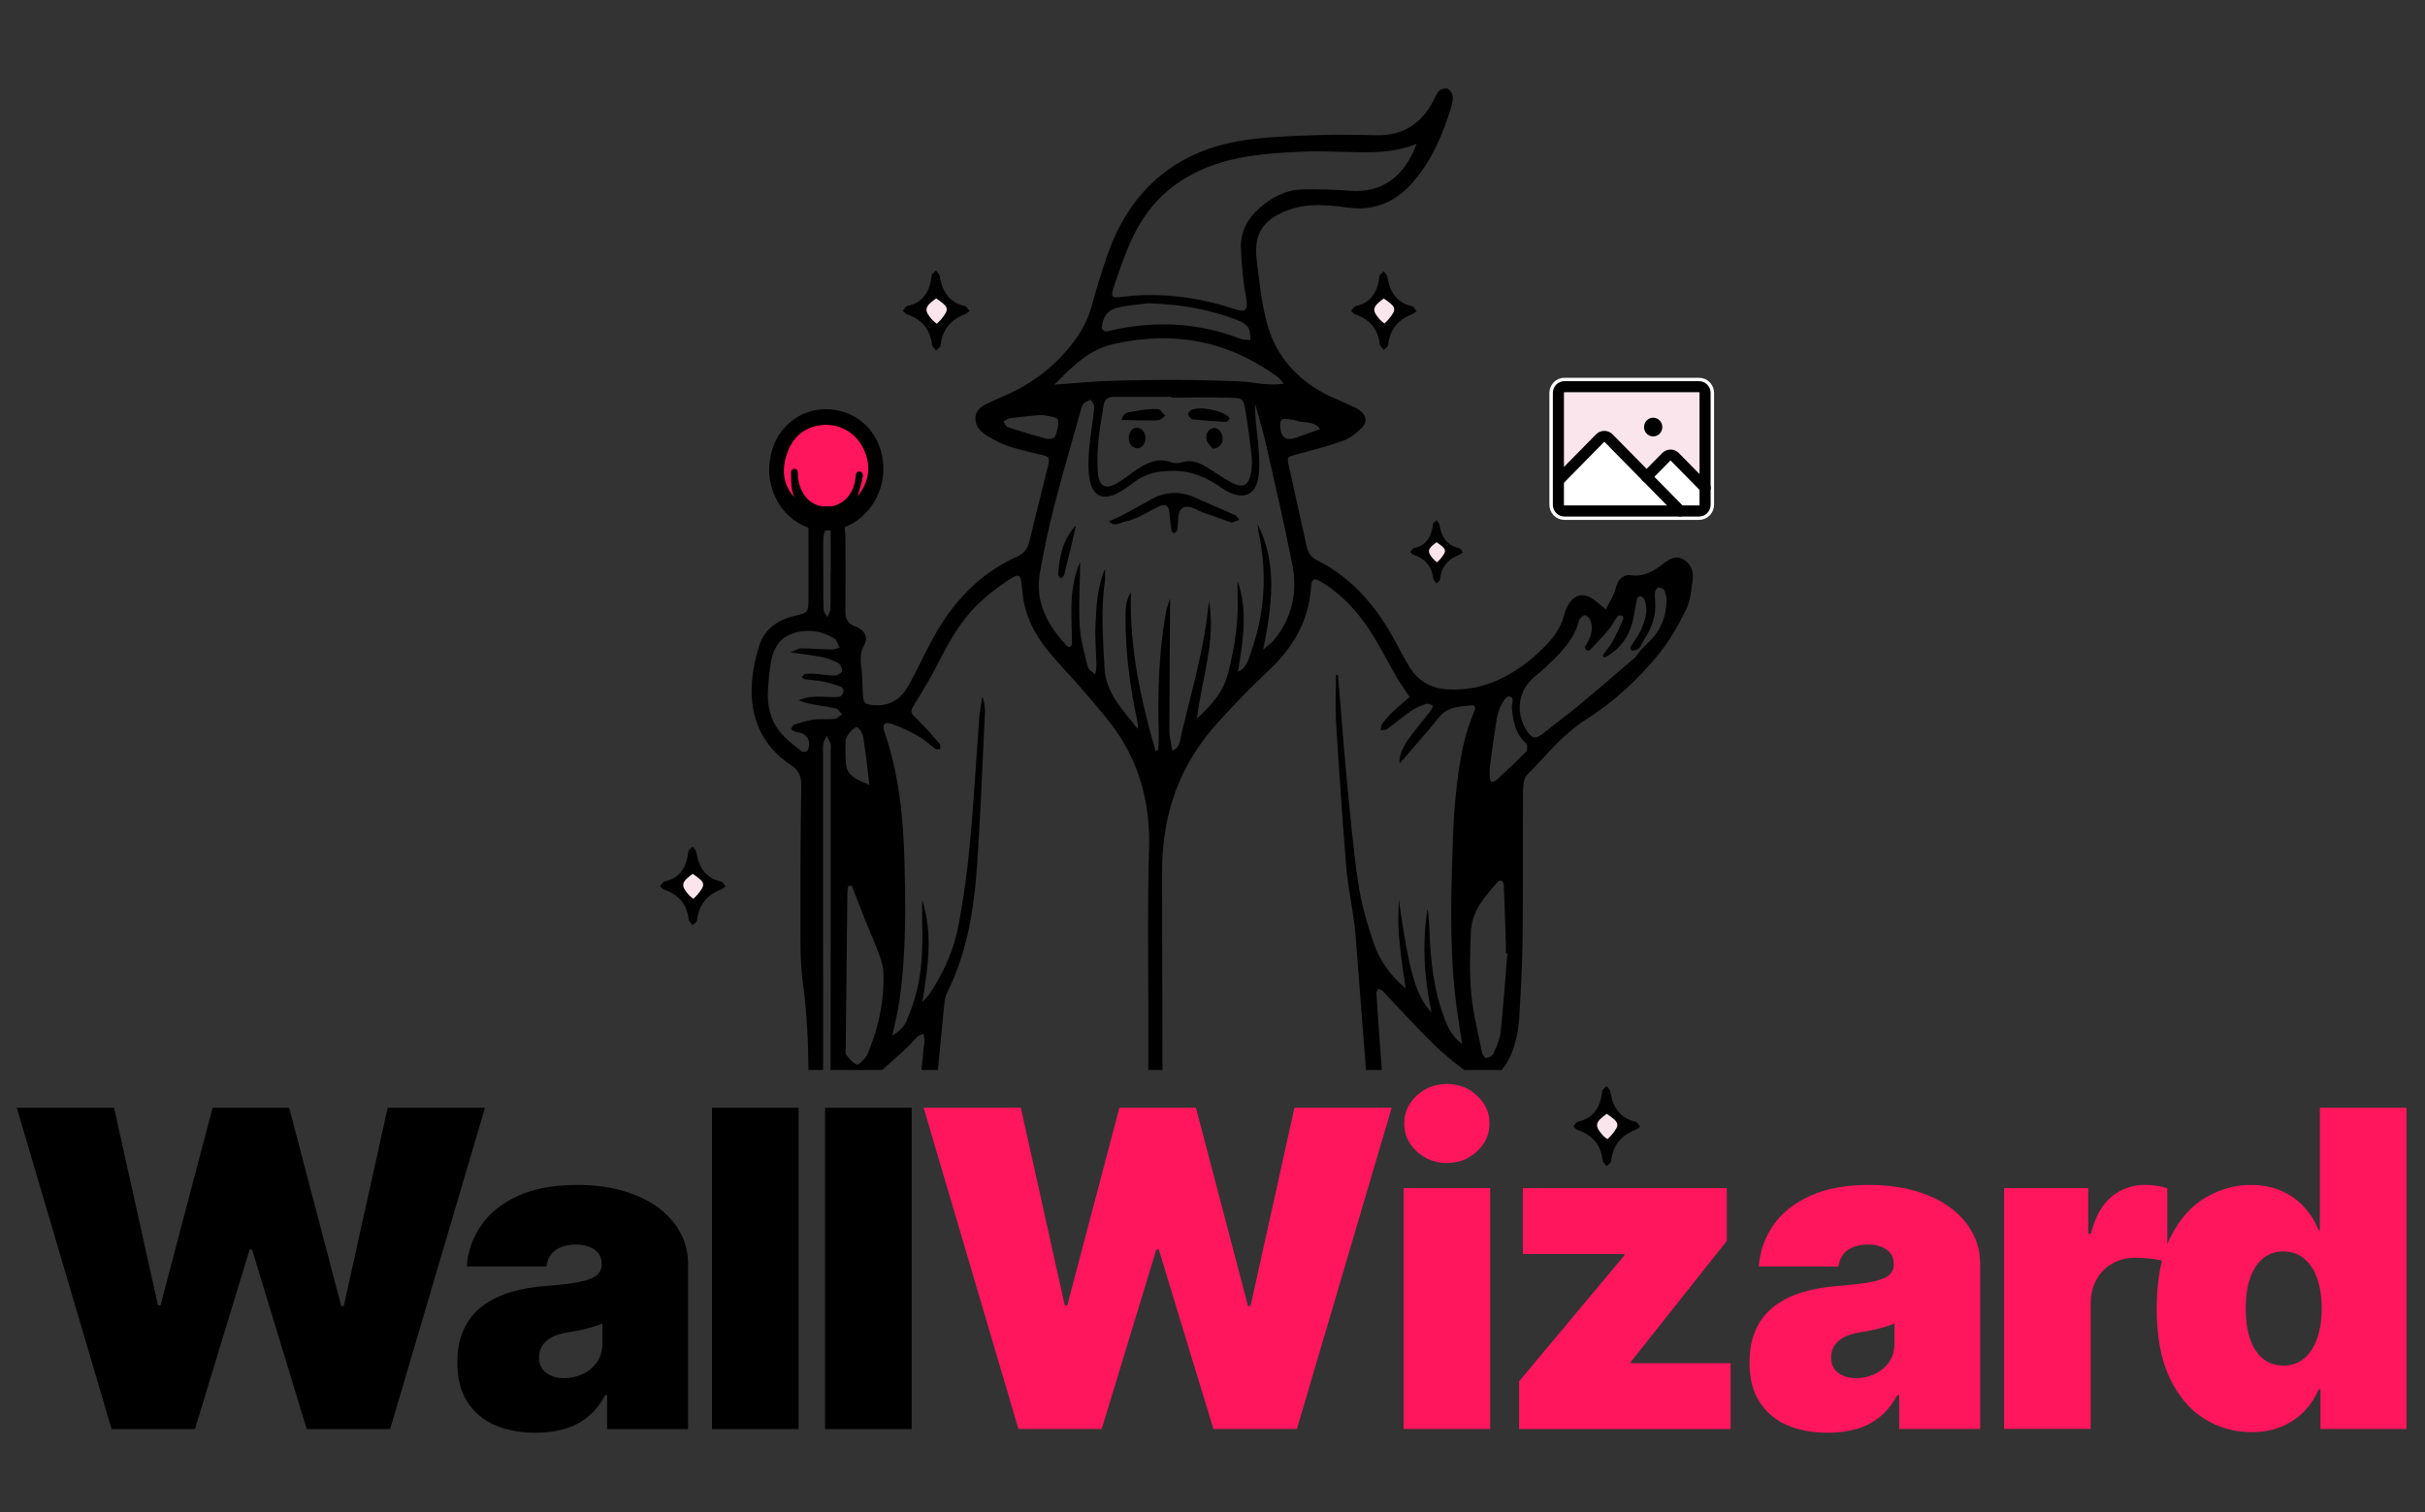 <svg width="396" height="247" viewBox="0 0 396 247" fill="none" xmlns="http://www.w3.org/2000/svg">
<rect x="0" y="0" width="396" height="247" fill="#333333" stroke="none"/>
<path d="M229.038 50.254L226.46 53.872L225.741 54.392L223.163 49.845L225.741 46.747L229.049 50.254H229.038Z" fill="#FAE5EC" stroke="black" stroke-width="0.19"/>
<path d="M155.896 50.664L153.318 54.282L152.599 54.802L150.021 50.255L152.599 47.157L155.907 50.664H155.896Z" fill="#FAE5EC" stroke="black" stroke-width="0.19"/>
<path d="M135.129 85.205C139.235 85.205 142.564 81.247 142.564 76.365C142.564 71.483 139.235 67.525 135.129 67.525C131.023 67.525 127.695 71.483 127.695 76.365C127.695 81.247 131.023 85.205 135.129 85.205Z" fill="#FF165D"/>
<path d="M116.233 144.672L113.655 148.29L112.936 148.81L110.358 144.263L112.936 141.165L116.244 144.672H116.233Z" fill="#FAE5EC" stroke="black" stroke-width="0.19"/>
<path d="M274.996 91.433C273.713 90.626 272.64 91.278 271.622 92.064C270.062 93.292 268.425 94.233 266.334 93.956C265.161 93.801 264.397 94.465 263.999 95.582C263.822 96.08 263.723 96.611 263.501 97.087C263.103 97.917 262.649 98.724 262.229 99.543C261.62 99.034 261.034 98.514 260.414 98.038C258.622 96.633 256.918 97.054 255.889 99.156C255.657 99.632 255.513 100.141 255.369 100.649C254.872 102.431 253.887 103.88 252.648 105.186C250.479 107.487 248.045 109.379 245.246 110.773C242.425 112.178 239.449 112.786 236.329 112.587C233.696 112.421 231.616 111.248 230.177 108.947C229.414 107.708 228.717 106.403 228.031 105.097C224.966 99.3 220.961 94.454 215.109 91.522C214.058 90.991 213.593 90.228 213.35 89.132C212.409 84.795 211.413 80.469 210.473 76.121C210.141 74.606 210.208 74.639 211.646 74.24C214.213 73.543 216.801 72.891 219.291 71.995C220.408 71.596 221.459 70.789 222.333 69.937C223.34 68.952 223.141 67.779 222.012 66.994C221.426 66.584 220.74 66.308 220.087 66.009C218.782 65.401 217.432 64.903 216.171 64.217C211.734 61.794 208.437 58.165 207.01 53.186C206.025 49.757 205.671 46.117 205.229 42.543C204.72 38.438 206.037 36.126 209.732 34.555C211.126 33.969 212.675 33.615 214.179 33.537C216.104 33.438 218.063 33.615 219.988 33.891C224.303 34.511 227.81 33.095 230.709 29.776C233.873 26.147 235.687 21.799 237.059 17.207C237.203 16.709 237.314 16.134 237.214 15.647C237.114 15.205 236.76 14.629 236.395 14.497C236.008 14.353 235.344 14.53 235.023 14.829C234.592 15.238 234.371 15.88 234.072 16.444C232.103 20.25 229.049 22.153 224.856 22.086C221.88 22.042 218.915 21.942 215.95 22.042C212.077 22.175 208.172 22.263 204.333 22.739C192.849 24.144 184.794 30.285 180.811 41.724C179.882 44.413 179.041 47.145 178.3 49.9C177.669 52.191 176.596 54.193 175.169 56.041C172.436 59.581 169.062 62.27 165.09 64.162C164.172 64.604 163.198 64.969 162.28 65.423C161.007 66.053 159.348 66.507 159.293 68.266C159.248 70.081 160.753 70.955 162.114 71.707C163.098 72.249 164.15 72.725 165.223 73.046C166.783 73.532 168.387 73.875 169.98 74.263C171.363 74.583 171.485 74.705 171.12 76.188C170.124 80.292 169.051 84.386 168.077 88.501C167.778 89.752 167.126 90.438 165.975 90.958C160.034 93.646 155.719 98.193 152.522 103.946C151.448 105.871 150.508 107.885 149.49 109.843C149.003 110.773 148.55 111.735 147.963 112.598C146.702 114.501 144.921 115.342 142.686 115.176C141.226 115.065 140.993 114.833 140.905 113.306C140.827 112.156 140.86 110.983 140.739 109.821C140.573 108.283 140.263 106.834 141.148 105.285C141.812 104.112 141.226 102.895 139.688 102.32C138.15 101.756 138.028 100.749 138.05 99.399C138.084 95.682 138.095 91.975 138.061 88.258C138.05 87.218 137.995 86.134 137.752 85.116C137.386 83.645 136.103 82.682 134.864 82.715C133.525 82.748 132.297 83.999 132.076 85.636C131.987 86.366 132.021 87.119 132.021 87.86C132.021 91.157 132.043 94.443 132.021 97.729C132.01 100.03 131.998 100.052 129.863 100.561C127.086 101.203 124.851 102.652 123.955 105.529C121.554 113.273 122.417 120.487 129.177 124.967C130.472 125.83 130.87 126.815 130.848 128.342C130.737 135.445 130.693 142.548 130.715 149.661C130.726 153.257 130.627 156.908 131.102 160.46C131.744 165.217 131.987 169.974 132.021 174.754H134.421V158.335H134.41V123.407C134.41 122.777 134.344 122.124 134.444 121.504C134.51 121.062 134.787 120.653 134.975 120.221C135.196 120.619 135.506 120.984 135.627 121.416C135.738 121.803 135.65 122.257 135.65 122.677C135.65 140.036 135.661 157.395 135.627 174.754H144.025C145.496 173.537 146.89 172.209 148.295 170.915C148.826 170.417 149.258 169.808 149.8 169.333C150.065 169.089 150.475 169.001 150.829 168.846C150.873 169.244 150.962 169.654 150.962 170.052C150.962 170.472 150.862 170.893 150.818 171.313C150.707 172.464 150.585 173.603 150.475 174.754H153.152C153.506 171.158 153.849 167.562 154.203 163.967C154.27 163.347 154.38 162.683 154.657 162.141C157.932 155.592 159.071 148.489 159.558 141.275C160.122 133.132 160.421 124.967 160.819 116.813C160.875 115.818 160.83 114.811 160.41 113.782C160.233 115.01 159.978 116.238 159.89 117.477C159.392 124.127 159.038 130.809 158.419 137.447C157.998 141.983 157.39 146.497 156.56 150.967C155.808 155.049 154.126 158.822 151.836 162.274C151.57 162.672 151.227 162.993 150.619 163.679V163.712H150.608C150.608 163.712 150.619 163.69 150.619 163.679C151.57 157.826 152.367 152.427 150.585 147.006C150.585 147.88 150.563 148.743 150.585 149.617C150.652 153.545 150.718 157.483 149.833 161.323C149.402 163.17 148.804 164.985 148.052 166.711C147.631 167.706 146.768 168.492 145.717 169.134C146.105 167.297 146.58 165.471 146.846 163.624C147.974 155.935 147.908 148.201 147.687 140.457C147.488 133.32 146.768 126.284 144.423 119.513C144.025 118.362 144.434 117.831 145.574 118.219C147.1 118.727 148.583 119.458 150.01 120.254C150.984 120.796 151.814 121.637 152.743 122.301C152.931 122.434 153.263 122.334 153.528 122.356C153.506 122.058 153.606 121.648 153.451 121.482C152.156 120 150.873 118.495 149.457 117.156C148.804 116.537 148.605 116.227 149.125 115.386C150.608 112.974 152.057 110.54 153.34 108.029C155.077 104.632 156.936 101.335 159.669 98.713C161.007 97.419 162.468 96.235 164.006 95.195C166.628 93.403 166.683 93.469 166.971 96.766C167.314 100.506 168.962 103.637 171.252 106.425C172.912 108.449 174.737 110.308 176.452 112.277C178.09 114.169 179.738 116.061 181.276 118.042C185.978 124.082 187.881 130.986 187.638 138.753C187.372 147.227 187.516 155.713 187.516 164.199V174.754H189.828C189.817 164 189.795 153.246 189.762 142.492C189.729 132.966 192.65 124.824 198.912 117.953C201.578 115.032 204.333 112.167 207.209 109.467C211.082 105.827 213.659 101.59 214.08 96.069C214.213 94.398 214.545 94.288 215.994 95.184C219.778 97.529 222.544 100.893 224.801 104.754C225.907 106.657 226.914 108.626 228.031 110.529C228.695 111.669 229.469 112.731 230.189 113.837C229.259 114.645 228.297 115.431 227.4 116.282C226.792 116.847 226.25 117.488 225.752 118.163C225.542 118.44 225.542 118.893 225.453 119.259C225.807 119.214 226.239 119.281 226.493 119.093C227.832 118.13 229.093 117.024 230.454 116.094C231.195 115.574 232.08 115.231 232.943 114.944C233.231 114.844 233.651 115.132 234.005 115.253C233.884 115.53 233.817 115.851 233.629 116.072C232.423 117.643 231.118 119.137 229.967 120.763C229.149 121.936 228.474 123.241 228.529 124.724C230.709 122.19 232.91 119.723 234.99 117.156C236.428 115.386 238.398 115.397 240.301 115.209C241.153 115.132 240.876 115.906 240.688 116.338C239.084 120.066 238.398 124.027 237.933 128.032C237.601 130.765 237.38 133.52 237.28 136.274C236.993 145.07 236.65 153.866 237.634 162.65C237.911 165.162 238.342 167.651 238.752 170.494C237.07 169.288 236.406 167.706 235.798 166.102C234.149 161.699 233.629 157.074 233.441 152.394C233.386 151.078 233.364 149.761 233.12 148.456C232.224 154.054 232.545 159.597 233.762 165.361C231.151 162.606 230.067 158.49 228.418 146.918C228.396 148.378 228.297 149.839 228.363 151.299C228.44 152.992 228.617 154.673 228.817 156.355C229.005 157.926 229.259 159.486 229.558 161.455C226.947 159.243 225.232 156.775 224.269 153.888C223.207 150.701 222.256 147.416 221.769 144.085C220.928 138.332 220.43 132.524 219.877 126.715C219.357 121.25 218.959 115.762 218.494 110.286C218.384 110.253 218.273 110.22 218.162 110.197C218.162 112.831 218.03 115.464 218.184 118.086C218.66 125.919 219.213 133.741 219.833 141.563C220.032 144.085 220.552 146.586 220.906 149.097C221.094 150.347 221.271 151.609 221.371 152.881C221.946 160.172 222.51 167.463 223.064 174.754H225.652C225.63 174.51 225.619 174.256 225.597 174.013C225.298 170.096 225.022 166.18 224.767 162.274C224.756 162.02 224.955 161.743 225.066 161.489C225.321 161.61 225.63 161.677 225.818 161.876C228.551 164.741 231.195 167.695 234.017 170.461C235.61 172.021 237.336 173.459 239.128 174.754H245.191C245.357 174.577 245.534 174.367 245.689 174.145C246.463 173.061 247.005 171.745 247.381 170.45C247.791 169.045 248.023 167.54 248.101 166.08C248.355 161.732 248.598 157.395 248.643 153.047C248.731 145.203 248.654 137.348 248.709 129.503C248.72 128.508 248.775 127.147 249.362 126.561C252.449 123.496 255.115 119.978 258.866 117.599C263.424 114.722 267.451 111.049 270.881 106.812C272.629 104.643 274.067 102.143 275.317 99.621C276.036 98.171 276.191 96.379 276.413 94.719C276.578 93.414 276.18 92.175 274.996 91.433ZM134.455 87.893C134.477 87.24 134.775 86.599 134.941 85.946C135.915 86.234 135.616 87.097 135.638 87.749C135.683 89.652 135.65 91.555 135.65 93.447H135.627C135.627 95.461 135.661 97.463 135.605 99.466C135.583 99.908 135.273 100.34 135.096 100.771C134.886 100.384 134.51 99.997 134.499 99.598C134.432 97.496 134.455 95.383 134.444 93.27C134.444 91.478 134.388 89.685 134.455 87.893ZM132.286 114.944C133.68 115.22 135.107 115.386 136.501 115.718C136.889 115.807 137.176 116.338 137.508 116.67C137.099 116.924 136.701 117.367 136.269 117.411C135.163 117.533 134.012 117.378 132.906 117.522C131.81 117.676 130.737 118.019 129.675 118.351C129.465 118.418 129.233 118.838 129.233 119.082C129.233 119.236 129.642 119.424 129.896 119.535C130.073 119.613 130.295 119.579 130.494 119.624C131.899 119.933 132.507 121.161 131.888 122.567C131.799 122.755 131.113 122.887 130.936 122.744C129.675 121.704 128.303 120.73 127.296 119.447C125.836 117.588 125.283 115.298 125.405 112.897C125.482 111.215 125.626 109.511 125.947 107.863C126.511 104.975 128.17 103.46 130.959 103.106C132.839 102.862 134.632 103.283 136.247 104.278C136.667 104.544 136.833 105.263 137.11 105.772C136.645 105.883 136.181 106.093 135.716 106.082C134.101 106.049 132.496 105.905 130.881 105.894C130.427 105.883 129.974 106.192 129.033 106.535C131.169 106.845 132.773 107.022 134.366 107.343C135.251 107.52 136.136 107.874 136.922 108.328C137.254 108.527 137.575 109.257 137.475 109.611C137.386 109.954 136.723 110.341 136.324 110.341C135.207 110.341 134.101 110.12 132.983 110.031C132.474 109.987 131.954 110.009 131.456 110.087C131.257 110.12 131.091 110.419 130.925 110.596C131.08 110.706 131.224 110.894 131.401 110.917C132.408 111.071 133.437 111.105 134.433 111.315C135.428 111.514 136.402 111.824 137.353 112.178C137.564 112.255 137.818 112.753 137.752 112.963C137.641 113.306 137.309 113.793 137.055 113.815C136.048 113.893 135.019 113.804 134.001 113.793C132.828 113.782 131.656 113.793 130.405 114.391C131.036 114.579 131.644 114.811 132.286 114.944ZM138.106 120.896C138.161 120.121 139.566 118.539 140.02 118.816C140.506 119.115 140.894 119.889 140.993 120.52C141.38 123.009 141.646 125.521 141.978 128.187C138.415 126.715 138.084 126.262 138.072 123.12C138.072 122.378 138.039 121.637 138.106 120.896ZM144.279 159.088C144.379 163.369 143.549 167.496 141.945 171.457C141.757 171.944 141.558 172.464 141.226 172.84C140.838 173.282 140.13 173.99 139.876 173.869C139.212 173.548 138.659 172.895 138.205 172.276C137.995 171.988 138.095 171.446 138.106 171.025C138.183 162.661 138.272 154.308 138.371 145.944C138.371 145.535 138.449 145.136 138.504 144.727C138.692 144.705 138.88 144.672 139.079 144.65C139.843 146.608 140.595 148.555 141.369 150.491C142.122 152.35 142.94 154.164 143.626 156.034C143.969 157.008 144.257 158.059 144.279 159.088ZM210.573 68.487C210.871 68.51 211.181 68.532 211.469 68.642C212.819 69.173 214.522 68.642 215.573 70.081C214.157 70.578 212.752 71.098 211.336 71.585C211.048 71.685 210.739 71.663 210.484 71.696C209.577 71.674 209.057 70.833 209.046 69.339C209.046 68.111 209.898 68.454 210.573 68.487ZM182.073 46.272C182.913 43.782 183.788 41.282 184.894 38.903C187.87 32.508 192.827 28.525 199.354 26.556C203.713 25.239 208.205 24.963 212.708 24.764C214.644 24.675 216.591 24.731 218.527 24.775C222.798 24.852 227.069 25.251 231.339 23.48C229.292 29.001 225.52 31.535 220.53 31.159C217.886 30.959 215.219 30.871 212.564 30.948C209.92 31.026 207.641 32.254 205.638 34.013C203.669 35.75 202.496 37.974 202.64 40.684C202.784 43.329 202.983 45.995 203.481 48.573C203.901 50.752 203.359 51.062 201.523 50.454C196.721 48.871 191.787 48.042 186.73 48.208C185.812 48.241 184.894 48.285 183.976 48.407C181.331 48.739 181.254 48.728 182.073 46.272ZM183.212 50.089C184.916 49.801 186.642 49.646 187.527 49.535C193.092 49.701 197.695 50.586 202.12 52.312C202.762 52.556 203.481 52.943 203.835 53.485C204.178 54.016 204.1 54.846 204.211 55.543C203.658 55.477 203.06 55.521 202.54 55.322C195.747 52.711 188.821 52.346 181.763 53.894C181.365 53.983 180.955 54.171 180.568 54.127C180.314 54.105 179.871 53.717 179.893 53.551C180.192 51.35 181.022 50.454 183.201 50.089H183.212ZM181.774 56.207C191.576 53.961 200.582 55.609 208.78 61.672C209.013 61.849 209.168 62.126 209.621 62.668C206.977 63.077 204.654 62.358 202.308 62.281C199.863 62.203 197.418 62.104 194.973 62.07C192.428 62.037 189.884 62.037 187.328 62.07C184.883 62.104 182.438 62.148 179.993 62.258C177.581 62.38 175.169 62.602 172.171 62.823C175.257 59.703 177.857 57.103 181.774 56.207ZM201.058 64.958C202.983 65.024 203.049 65.146 203.392 67.149C203.791 69.538 204.111 71.95 204.377 74.362C204.488 75.291 204.454 76.276 204.288 77.206C203.912 79.341 202.939 79.817 201.025 78.777C199.675 78.046 198.425 77.128 197.097 76.332C195.847 75.59 194.575 74.993 193.037 75.513C192.495 75.69 191.775 75.69 191.233 75.491C189.043 74.694 187.262 75.601 185.513 76.774C184.396 77.515 183.367 78.412 182.205 79.042C180.502 79.972 179.473 79.363 179.296 77.36C178.942 73.521 179.605 69.771 180.258 66.031C180.446 64.969 181.199 64.803 182.095 64.814C185.148 64.814 188.213 64.814 191.267 64.814V64.925C194.53 64.925 197.794 64.847 201.058 64.958ZM170.976 71.674C168.818 71.109 166.683 70.457 164.559 69.76C164.26 69.66 164.083 69.162 163.851 68.841C164.194 68.664 164.526 68.366 164.88 68.31C166.296 68.111 167.723 67.99 169.349 67.823C169.659 67.823 170.179 67.735 170.666 67.846C171.407 68.001 172.657 68.144 172.746 68.532C172.945 69.373 172.635 70.39 172.314 71.253C172.215 71.541 171.385 71.784 170.976 71.674ZM207.995 104.577C207.619 105.031 207.099 105.374 206.28 106.093C207.696 98.89 208.681 92.13 205.362 85.603C205.428 86.123 205.472 86.654 205.572 87.163C206.955 93.757 206.534 100.229 204.266 106.557C203.857 107.686 203.636 109.058 202.164 109.711C202.972 104.71 203.824 99.809 202.098 94.874C202.098 95.726 202.065 96.578 202.098 97.43C202.264 101.712 201.6 105.86 200.538 109.987C199.752 113.03 197.883 115.11 195.46 117.367C196.234 110.728 198.624 104.621 197.407 98.16C196.765 105.462 194.718 112.454 193.004 119.524C192.727 120.653 192.793 122.036 191.444 122.611C191.278 121.504 190.957 120.387 190.957 119.281C190.968 112.189 191.034 105.097 191.078 97.729C190.824 98.57 190.525 99.244 190.404 99.941C189.22 106.546 189.021 113.218 189.231 119.911C189.253 120.741 189.187 121.582 189.153 122.423C189.153 122.456 189.021 122.489 188.7 122.655C186.299 114.291 184.418 105.905 184.673 96.711C183.721 98.304 183.81 99.676 183.799 101.015C183.799 106.657 184.529 112.211 185.702 117.721C185.79 118.119 185.867 118.517 185.757 119.026C183.467 115.95 180.59 113.428 180.358 108.969C180.125 104.3 179.738 99.676 180.424 95.018C180.491 94.509 180.435 93.989 180.435 92.894C179.097 96.18 179.052 99.134 178.897 102.032C178.776 104.245 179.008 106.48 179.052 108.704C179.052 109.191 178.931 109.677 178.853 110.164C178.433 109.766 177.758 109.423 177.647 108.947C177.094 106.701 176.43 104.422 176.308 102.121C176.12 98.669 176.353 95.206 176.397 91.743C175.313 94.188 174.981 96.766 174.959 99.399C174.948 101.302 175.036 103.205 175.058 105.119C175.058 105.285 174.937 105.529 174.793 105.606C174.66 105.672 174.372 105.639 174.262 105.529C171.142 102.198 168.973 98.437 169.814 93.58C170.445 89.94 171.219 86.311 172.137 82.726C173.443 77.604 174.948 72.537 176.364 67.458C176.508 66.95 176.607 66.374 176.906 65.987C177.171 65.633 177.702 65.5 178.112 65.268C178.311 65.677 178.731 66.109 178.698 66.485C178.455 68.908 178.023 71.309 177.824 73.731C177.702 75.303 177.68 76.94 177.968 78.467C178.433 80.956 180.092 81.731 182.305 80.635C183.411 80.093 184.418 79.341 185.414 78.6C187.14 77.327 188.954 76.984 191.123 76.907C194.431 76.796 197.075 77.969 199.642 79.783C199.985 80.016 200.35 80.226 200.715 80.403C203.204 81.576 205.041 80.779 205.483 77.98C205.782 76.143 205.605 74.185 205.439 72.293C205.273 70.213 204.875 68.144 204.963 65.987C205.505 67.967 206.136 69.937 206.59 71.95C208.117 78.644 209.676 85.337 211.015 92.075C211.922 96.656 211.037 100.937 207.995 104.577ZM245.047 168.569C244.914 169.786 244.35 170.981 243.852 172.121C243.697 172.475 243.1 172.751 242.679 172.807C242.48 172.829 242.082 172.253 242.005 171.888C241.374 168.691 240.555 165.505 240.256 162.274C239.947 158.922 240.046 155.525 240.19 152.162C240.334 148.765 242.502 146.398 244.56 144.052C245.025 143.532 245.534 143.897 245.567 144.583C245.7 147.736 245.799 150.901 245.91 154.065C245.921 154.585 245.91 155.116 245.91 155.647C245.987 155.658 246.065 155.658 246.153 155.669C245.799 159.973 245.512 164.277 245.047 168.569ZM249.24 122.744C247.647 124.37 245.976 125.919 244.306 127.457C244.118 127.634 243.675 127.744 243.498 127.634C243.321 127.523 243.31 127.103 243.277 126.804C243.233 126.494 243.266 126.173 243.266 125.377C243.587 123.131 243.941 120.42 244.361 117.721C244.494 116.891 244.715 116.05 245.069 115.309C245.368 114.689 245.921 113.738 246.341 113.749C247.448 113.782 246.85 114.866 246.884 115.475C247.05 117.743 247.437 119.845 249.229 121.438C249.45 121.637 249.461 122.522 249.24 122.744ZM268.9 105.219C268.27 105.772 267.705 106.403 267.23 107.111C267.152 107.21 267.075 107.31 266.986 107.398C263.933 110.042 260.857 112.676 257.759 115.253C255.923 116.78 253.986 118.163 252.15 119.668C250.778 120.774 250.192 120.73 249.251 119.225C247.381 116.216 247.968 112.62 250.69 110.441C251.198 110.031 251.718 109.611 252.205 109.157C254.573 106.934 256.963 104.721 257.87 101.335C257.969 100.959 258.6 100.417 258.877 100.483C259.253 100.572 259.695 101.114 259.806 101.546C260.193 102.973 259.695 104.245 258.932 105.44C258.899 105.484 258.877 105.551 258.866 105.628C258.81 106.004 259.175 106.347 259.529 106.226C259.585 106.203 259.629 106.181 259.662 106.137C260.735 105.031 261.797 103.902 262.793 102.718C263.313 102.088 263.656 101.291 264.154 100.627C264.254 100.472 264.663 100.495 264.917 100.561C265.006 100.583 265.15 100.959 265.083 101.092C264.475 102.42 263.911 103.78 263.169 105.031C262.782 105.694 262.262 106.281 261.808 106.934C261.643 107.155 261.897 107.465 262.14 107.332C264.641 105.993 266.168 103.836 266.754 100.849C266.953 99.82 267.119 98.78 267.34 97.751C267.374 97.585 267.639 97.353 267.761 97.375C268.004 97.419 268.358 97.563 268.458 97.773C269.243 99.466 268.701 101.114 268.071 102.663C267.628 103.725 266.876 104.632 266.3 105.628C266.112 105.971 266.4 106.369 266.754 106.27C266.876 106.237 266.997 106.203 267.119 106.17C267.495 106.082 267.816 105.805 267.982 105.44C268.137 105.086 268.303 104.732 268.513 104.411C269.763 102.519 270.482 100.483 270.283 98.149C270.239 97.618 270.206 97.076 270.283 96.567C270.328 96.323 270.671 95.936 270.848 95.947C271.19 95.981 271.699 96.169 271.81 96.434C272.031 96.998 272.164 97.662 272.142 98.271C272.031 101.169 270.892 103.46 268.878 105.219H268.9Z" fill="black"/>
<path d="M135.008 66.839C140.274 66.894 144.268 71.109 144.257 76.597C144.257 82.085 139.898 86.72 134.82 86.665C129.598 86.61 125.482 82.04 125.615 76.442C125.747 70.899 129.775 66.784 135.008 66.839ZM130.328 81.808C135.417 84.629 135.528 84.629 139.555 81.598C141.934 79.053 142.42 76.243 141.004 73.289C139.699 70.556 136.922 69.041 133.89 69.461C131.191 69.837 129.398 71.519 128.524 74.064C127.529 76.962 127.894 79.684 130.328 81.797V81.808Z" fill="black"/>
<path d="M236.993 90.205L235.09 92.839L234.559 93.215L232.656 89.896L234.559 87.639L236.993 90.205Z" fill="#FAE5EC" stroke="black" stroke-width="0.19"/>
<path d="M265.692 183.295L262.992 186.935L262.24 187.455L259.541 182.886L262.24 179.766L265.692 183.295Z" fill="#FAE5EC" stroke="black" stroke-width="0.19"/>
<path d="M267.838 183.992C267.528 184.214 267.307 184.435 267.042 184.535C264.74 185.431 263.369 187.057 263.092 189.646C263.059 189.934 262.616 190.188 262.362 190.454C262.129 190.133 261.742 189.834 261.698 189.491C261.41 186.869 259.95 185.342 257.615 184.546C257.35 184.457 257.162 184.158 256.929 183.959C257.195 183.694 257.416 183.24 257.715 183.174C260.326 182.609 261.344 180.762 261.643 178.217C261.676 177.918 262.107 177.675 262.351 177.398C262.528 177.62 262.738 177.83 262.882 178.062C262.981 178.228 263.003 178.461 263.037 178.671C263.479 181.072 264.729 182.665 267.108 183.207C267.329 183.262 267.495 183.605 267.838 184.003V183.992ZM262.472 186.061C262.705 185.829 262.948 185.63 263.147 185.397C264.608 183.638 264.453 183.34 262.384 181.912C260.481 183.284 260.315 183.838 261.764 185.453C261.963 185.674 262.229 185.84 262.483 186.05L262.472 186.061Z" fill="black"/>
<path d="M238.896 90.184C238.652 90.35 238.475 90.527 238.265 90.615C236.451 91.323 235.366 92.607 235.145 94.642C235.123 94.875 234.769 95.063 234.57 95.273C234.393 95.019 234.083 94.786 234.05 94.51C233.817 92.441 232.667 91.235 230.83 90.604C230.62 90.538 230.465 90.294 230.288 90.139C230.498 89.929 230.675 89.564 230.908 89.52C232.965 89.077 233.773 87.617 234.005 85.614C234.028 85.382 234.371 85.183 234.57 84.973C234.714 85.15 234.868 85.305 234.99 85.504C235.068 85.636 235.09 85.814 235.112 85.98C235.455 87.871 236.439 89.133 238.331 89.553C238.508 89.586 238.63 89.874 238.907 90.184H238.896ZM234.669 91.821C234.857 91.644 235.045 91.478 235.2 91.301C236.362 89.907 236.229 89.686 234.592 88.557C233.098 89.641 232.965 90.084 234.105 91.356C234.271 91.533 234.47 91.666 234.669 91.832V91.821Z" fill="black"/>
<path d="M231.35 50.797C231.04 51.007 230.819 51.228 230.565 51.328C228.308 52.202 226.958 53.806 226.681 56.351C226.648 56.638 226.206 56.882 225.962 57.147C225.741 56.837 225.354 56.539 225.309 56.207C225.022 53.629 223.583 52.124 221.293 51.339C221.039 51.25 220.84 50.963 220.618 50.764C220.873 50.498 221.094 50.056 221.393 49.989C223.96 49.436 224.966 47.61 225.254 45.121C225.287 44.834 225.708 44.579 225.951 44.313C226.128 44.535 226.327 44.734 226.471 44.977C226.571 45.143 226.593 45.364 226.626 45.575C227.057 47.931 228.286 49.502 230.631 50.033C230.852 50.078 231.007 50.432 231.35 50.819V50.797ZM226.073 52.833C226.305 52.611 226.537 52.412 226.726 52.18C228.164 50.443 228.009 50.155 225.973 48.75C224.103 50.1 223.949 50.653 225.365 52.235C225.564 52.456 225.818 52.622 226.073 52.833Z" fill="black"/>
<path d="M118.501 144.76C118.191 144.97 117.981 145.192 117.715 145.291C115.458 146.165 114.109 147.769 113.832 150.314C113.799 150.602 113.356 150.845 113.113 151.111C112.892 150.801 112.504 150.502 112.46 150.17C112.172 147.592 110.734 146.088 108.444 145.302C108.189 145.214 107.99 144.926 107.769 144.727C108.024 144.461 108.245 144.019 108.543 143.953C111.11 143.399 112.117 141.574 112.405 139.085C112.438 138.797 112.858 138.542 113.102 138.277C113.279 138.498 113.478 138.697 113.622 138.941C113.721 139.107 113.743 139.328 113.777 139.538C114.208 141.895 115.436 143.466 117.782 143.997C118.003 144.041 118.158 144.395 118.501 144.782V144.76ZM113.223 146.796C113.456 146.575 113.688 146.375 113.876 146.143C115.314 144.406 115.16 144.118 113.124 142.713C111.254 144.063 111.099 144.605 112.515 146.198C112.715 146.42 112.969 146.586 113.223 146.796Z" fill="black"/>
<path d="M158.341 50.796C158.031 51.018 157.81 51.239 157.534 51.339C155.232 52.235 153.86 53.861 153.584 56.45C153.551 56.738 153.108 56.992 152.854 57.258C152.632 56.937 152.234 56.638 152.19 56.295C151.902 53.673 150.442 52.146 148.107 51.339C147.842 51.25 147.654 50.951 147.421 50.752C147.687 50.487 147.908 50.033 148.207 49.967C150.818 49.402 151.836 47.555 152.135 45.01C152.168 44.711 152.599 44.457 152.843 44.191C153.02 44.413 153.23 44.623 153.374 44.855C153.473 45.032 153.495 45.254 153.529 45.464C153.971 47.864 155.221 49.458 157.6 50C157.821 50.055 157.987 50.409 158.33 50.796H158.341ZM152.975 52.876C153.208 52.644 153.451 52.445 153.639 52.213C155.1 50.453 154.945 50.155 152.876 48.727C150.973 50.099 150.818 50.653 152.256 52.268C152.455 52.489 152.721 52.655 152.975 52.865V52.876Z" fill="black"/>
<path d="M130.516 82.871C130.394 82.804 130.306 82.694 130.261 82.572C129.941 81.764 129.542 80.968 129.365 80.127C129.166 79.12 129.177 78.058 129.177 77.018C129.177 76.941 129.221 76.852 129.288 76.775C129.542 76.487 130.018 76.487 130.195 76.841C130.206 76.863 130.217 76.896 130.228 76.918C130.328 77.317 130.261 77.759 130.328 78.18C130.826 81.167 132.662 82.871 135.251 82.749C137.751 82.627 139.522 80.614 139.743 77.704C139.743 77.648 139.743 77.582 139.765 77.527C139.842 76.907 140.672 76.808 140.86 77.405C140.905 77.538 140.927 77.671 140.905 77.792C140.617 79.352 140.086 80.857 139.632 82.384C139.599 82.505 139.522 82.616 139.422 82.683C135.594 85.559 135.384 85.559 130.527 82.882L130.516 82.871Z" fill="black"/>
<path d="M201.135 85.36C199.598 84.818 197.971 84.254 196.345 83.667C195.958 83.523 195.604 83.313 195.238 83.136C193.369 82.262 192.406 82.893 192.362 85.017C192.351 85.537 192.34 86.079 192.24 86.588C192.196 86.787 191.908 86.975 191.687 87.053C191.61 87.086 191.311 86.82 191.3 86.654C191.145 85.614 191.045 84.563 190.924 83.512C190.813 82.505 190.205 82.284 189.408 82.649C188.29 83.158 187.239 83.8 186.122 84.331C185.381 84.674 184.617 85.006 183.821 85.161C182.936 85.338 181.995 86.145 181.099 85.139C181.807 84.818 182.548 84.53 183.234 84.165C184.772 83.357 186.31 82.528 187.826 81.653C190.326 80.204 192.827 80.149 195.438 81.377C197.473 82.34 199.564 83.169 201.611 84.099C201.932 84.242 202.142 84.619 202.408 84.895C202.054 85.028 201.7 85.161 201.158 85.36H201.135Z" fill="black"/>
<path d="M175.722 85.78C175.081 88.502 174.45 91.224 173.775 93.934C173.72 94.156 173.41 94.299 173.222 94.487C173.078 94.255 172.779 94.012 172.801 93.79C173.001 90.859 173.554 88.037 175.733 85.791L175.722 85.78Z" fill="black"/>
<path d="M186.388 68.653C186.089 68.653 185.779 68.653 185.48 68.653C184.706 68.631 183.931 68.598 183.157 68.576C183.389 67.171 184.617 67.337 185.491 67.138C186.664 66.872 187.903 66.772 189.098 66.828C189.519 66.85 189.895 67.536 190.304 67.923C189.917 68.166 189.552 68.576 189.142 68.62C188.235 68.731 187.317 68.653 186.399 68.653H186.388Z" fill="black"/>
<path d="M200.804 68.388C200.627 68.565 200.416 68.919 200.239 68.908C198.414 68.808 196.577 68.687 194.763 68.487C194.475 68.454 194.143 68.034 194.022 67.713C193.955 67.558 194.254 67.105 194.486 66.983C195.748 66.297 199.421 66.972 200.582 68.045C200.649 68.111 200.693 68.211 200.815 68.388H200.804Z" fill="black"/>
<path d="M187.073 71.564C187.073 72.482 186.354 73.334 185.602 73.212C184.772 73.079 184.396 72.493 184.33 71.674C184.252 70.712 184.85 69.871 185.624 69.849C186.376 69.826 187.062 70.634 187.073 71.564Z" fill="black"/>
<path d="M198.071 73.3C197.805 72.957 197.23 72.504 197.064 71.928C196.821 71.077 197.108 70.247 198.049 69.937C198.757 69.705 199.531 70.457 199.642 71.397C199.752 72.349 199.221 73.168 198.071 73.289V73.3Z" fill="black"/>
<mask id="mask0_128_533" style="mask-type:luminance" maskUnits="userSpaceOnUse" x="250" y="57" width="33" height="33">
<path d="M282.442 57.07H250.501V89.542H282.442V57.07Z" fill="white"/>
</mask>
<g mask="url(#mask0_128_533)">
<path d="M262.682 71.575L268.878 77.87L272.087 74.617C272.275 74.429 272.529 74.318 272.795 74.318C273.06 74.318 273.315 74.429 273.503 74.617L278.459 79.651V64.162C278.459 63.896 278.349 63.631 278.172 63.443C277.983 63.255 277.729 63.144 277.463 63.144H255.502C255.237 63.144 254.982 63.255 254.794 63.443C254.606 63.631 254.506 63.896 254.506 64.162V78.456L261.288 71.564C261.377 71.464 261.488 71.397 261.609 71.342C261.731 71.287 261.864 71.265 261.996 71.265C262.129 71.265 262.262 71.287 262.384 71.342C262.505 71.397 262.616 71.464 262.705 71.564L262.682 71.575Z" fill="#FAE5EC"/>
<path d="M277.441 62.392H255.48C254.495 62.392 253.71 63.199 253.71 64.173V82.439C253.71 83.413 254.484 84.22 255.48 84.22H277.441C278.426 84.22 279.211 83.413 279.211 82.439V64.173C279.211 63.199 278.437 62.392 277.441 62.392Z" stroke="white" stroke-width="1.39" stroke-linecap="round" stroke-linejoin="round"/>
<path d="M261.886 71.121C261.476 71.121 256.752 75.8 254.451 78.146C254.451 80.215 254.728 82.45 254.86 83.313H278.415V79.496C276.866 78.046 273.702 75.059 273.458 74.639C273.215 74.23 272.463 74.462 272.12 74.639L268.812 77.836C266.676 75.601 262.306 71.121 261.886 71.121Z" fill="white" stroke="black" stroke-width="0.19"/>
<path d="M277.441 63.155H255.48C254.927 63.155 254.484 63.608 254.484 64.173V82.439C254.484 83.003 254.927 83.457 255.48 83.457H277.441C277.994 83.457 278.437 83.003 278.437 82.439V64.173C278.437 63.608 277.994 63.155 277.441 63.155Z" stroke="black" stroke-width="1.81" stroke-linecap="round" stroke-linejoin="round"/>
<path d="M269.962 71.276C270.792 71.276 271.456 70.59 271.456 69.749C271.456 68.908 270.781 68.222 269.962 68.222C269.144 68.222 268.469 68.908 268.469 69.749C268.469 70.59 269.133 71.276 269.962 71.276Z" fill="black"/>
<path d="M268.878 77.88L272.086 74.628C272.274 74.44 272.529 74.329 272.794 74.329C273.06 74.329 273.314 74.44 273.503 74.628L278.459 79.662" stroke="black" stroke-width="1.81" stroke-linecap="round" stroke-linejoin="round"/>
<path d="M254.495 78.467L261.277 71.574C261.366 71.475 261.476 71.408 261.598 71.353C261.72 71.297 261.852 71.275 261.985 71.275C262.118 71.275 262.251 71.297 262.372 71.353C262.494 71.408 262.605 71.475 262.693 71.574L274.377 83.457" stroke="black" stroke-width="1.81" stroke-linecap="round" stroke-linejoin="round"/>
</g>
<path d="M18.22 233.392L2.742 180.928H18.629L25.798 213.2H26.208L34.716 180.928H47.218L55.726 213.311H56.135L63.304 180.928H79.192L63.714 233.392H50.083L41.166 204.084H40.757L31.839 233.392H18.209H18.22ZM87.501 234C84.989 234 82.765 233.591 80.84 232.772C78.926 231.931 77.421 230.67 76.326 228.977C75.231 227.285 74.689 225.138 74.689 222.516C74.689 220.37 75.054 218.533 75.795 217.006C76.525 215.469 77.554 214.218 78.871 213.245C80.187 212.271 81.714 211.53 83.451 211.021C85.21 210.512 87.102 210.18 89.138 210.025C91.34 209.859 93.11 209.649 94.437 209.406C95.787 209.151 96.761 208.797 97.358 208.355C97.956 207.89 98.254 207.292 98.254 206.54V206.441C98.254 205.412 97.856 204.626 97.07 204.084C96.285 203.542 95.278 203.265 94.05 203.265C92.7 203.265 91.594 203.564 90.742 204.161C89.901 204.737 89.403 205.633 89.226 206.85H76.216C76.382 204.46 77.145 202.258 78.495 200.245C79.856 198.209 81.847 196.594 84.458 195.377C87.069 194.149 90.333 193.529 94.238 193.529C97.059 193.529 99.582 193.861 101.817 194.525C104.052 195.178 105.955 196.085 107.526 197.269C109.097 198.43 110.292 199.791 111.11 201.362C111.951 202.911 112.361 204.604 112.361 206.441V233.392H99.139V227.86H98.83C98.044 229.331 97.093 230.515 95.964 231.422C94.858 232.33 93.585 232.982 92.147 233.392C90.731 233.801 89.171 234 87.456 234H87.501ZM92.114 225.083C93.187 225.083 94.194 224.862 95.134 224.419C96.086 223.976 96.871 223.335 97.469 222.494C98.066 221.653 98.365 220.635 98.365 219.44V216.166C97.989 216.32 97.591 216.464 97.159 216.597C96.75 216.73 96.307 216.863 95.831 216.984C95.367 217.106 94.88 217.217 94.349 217.316C93.84 217.416 93.298 217.515 92.734 217.604C91.638 217.77 90.742 218.057 90.045 218.445C89.359 218.821 88.85 219.285 88.507 219.85C88.186 220.392 88.02 221.011 88.02 221.697C88.02 222.793 88.408 223.622 89.171 224.209C89.934 224.784 90.919 225.083 92.114 225.083ZM130.405 180.928V233.392H116.266V180.928H130.405ZM148.871 180.928V233.392H134.731V180.928H148.871Z" fill="black"/>
<path d="M166.307 233.391L150.829 180.927H166.705L173.875 213.2H174.284L182.792 180.927H195.294L203.802 213.311H204.211L211.381 180.927H227.257L211.779 233.391H198.148L189.231 204.084H188.822L179.904 233.391H166.274H166.307ZM229.204 233.391V194.038H243.343V233.391H229.204ZM236.274 189.944C234.36 189.944 232.722 189.314 231.35 188.052C229.979 186.791 229.304 185.264 229.304 183.494C229.304 181.724 229.99 180.197 231.35 178.936C232.711 177.675 234.36 177.044 236.274 177.044C238.188 177.044 239.847 177.675 241.186 178.936C242.558 180.197 243.233 181.724 243.233 183.494C243.233 185.264 242.547 186.791 241.186 188.052C239.836 189.314 238.199 189.944 236.274 189.944ZM248.068 233.391V225.602L265.283 205.002V204.803H248.687V194.049H281.989V202.656L266.312 222.438V222.637H282.608V233.402H248.079L248.068 233.391ZM298.507 234C295.995 234 293.772 233.59 291.847 232.772C289.933 231.931 288.428 230.67 287.333 228.977C286.237 227.284 285.695 225.138 285.695 222.516C285.695 220.369 286.06 218.533 286.79 217.006C287.521 215.468 288.55 214.218 289.866 213.244C291.183 212.271 292.71 211.529 294.447 211.02C296.206 210.512 298.098 210.18 300.133 210.025C302.335 209.859 304.105 209.649 305.433 209.405C306.783 209.151 307.756 208.797 308.354 208.354C308.951 207.889 309.25 207.292 309.25 206.54V206.44C309.25 205.411 308.863 204.626 308.066 204.084C307.28 203.541 306.274 203.265 305.046 203.265C303.696 203.265 302.6 203.564 301.738 204.161C300.897 204.736 300.399 205.632 300.222 206.849H287.211C287.377 204.46 288.14 202.258 289.49 200.244C290.851 198.209 292.842 196.593 295.453 195.376C298.064 194.148 301.328 193.529 305.234 193.529C308.055 193.529 310.577 193.861 312.812 194.525C315.047 195.177 316.95 196.085 318.521 197.268C320.092 198.43 321.287 199.791 322.106 201.362C322.947 202.911 323.356 204.604 323.356 206.44V233.391H310.135V227.859H309.825C309.04 229.331 308.088 230.515 306.96 231.422C305.853 232.329 304.581 232.982 303.143 233.391C301.726 233.801 300.166 234 298.452 234H298.507ZM303.109 225.082C304.183 225.082 305.189 224.861 306.13 224.419C307.081 223.976 307.867 223.334 308.464 222.493C309.062 221.653 309.36 220.635 309.36 219.44V216.165C308.984 216.32 308.586 216.464 308.154 216.597C307.745 216.729 307.303 216.862 306.827 216.984C306.362 217.105 305.875 217.216 305.344 217.316C304.835 217.415 304.293 217.515 303.729 217.603C302.634 217.769 301.738 218.057 301.04 218.444C300.355 218.82 299.846 219.285 299.503 219.849C299.182 220.391 299.016 221.011 299.016 221.697C299.016 222.792 299.403 223.622 300.166 224.208C300.93 224.784 301.915 225.082 303.109 225.082ZM327.272 233.391V194.038H341.002V201.517H341.412C342.131 198.751 343.271 196.726 344.819 195.443C346.39 194.159 348.227 193.518 350.329 193.518C350.949 193.518 351.546 193.573 352.144 193.673C352.763 193.761 353.35 193.883 353.914 194.06V206.13C353.217 205.887 352.354 205.71 351.325 205.588C350.296 205.467 349.422 205.411 348.692 205.411C347.309 205.411 346.059 205.732 344.952 206.363C343.857 206.982 342.994 207.845 342.363 208.974C341.733 210.08 341.412 211.386 341.412 212.89V233.38H327.272V233.391ZM367.655 233.9C364.856 233.9 362.278 233.17 359.921 231.698C357.576 230.227 355.706 228.003 354.29 225.016C352.885 222.029 352.188 218.267 352.188 213.72C352.188 209.173 352.918 205.112 354.389 202.147C355.872 199.171 357.786 197.003 360.132 195.609C362.488 194.226 364.966 193.529 367.555 193.529C369.502 193.529 371.206 193.872 372.678 194.558C374.149 195.222 375.377 196.118 376.362 197.246C377.347 198.353 378.099 199.581 378.619 200.908H378.829V180.927H392.968V233.391H378.929V226.93H378.619C378.077 228.258 377.291 229.453 376.262 230.515C375.256 231.555 374.027 232.384 372.578 233.004C371.14 233.601 369.502 233.9 367.655 233.9ZM372.877 223.036C374.171 223.036 375.289 222.659 376.207 221.907C377.147 221.133 377.867 220.059 378.364 218.677C378.873 217.271 379.128 215.623 379.128 213.709C379.128 211.795 378.873 210.102 378.364 208.719C377.867 207.325 377.147 206.252 376.207 205.522C375.289 204.769 374.171 204.393 372.877 204.393C371.582 204.393 370.465 204.769 369.547 205.522C368.64 206.252 367.943 207.325 367.445 208.719C366.969 210.102 366.725 211.773 366.725 213.709C366.725 215.645 366.969 217.327 367.445 218.732C367.943 220.115 368.64 221.177 369.547 221.929C370.465 222.659 371.582 223.025 372.877 223.025V223.036Z" fill="#FF165D"/>
</svg>
